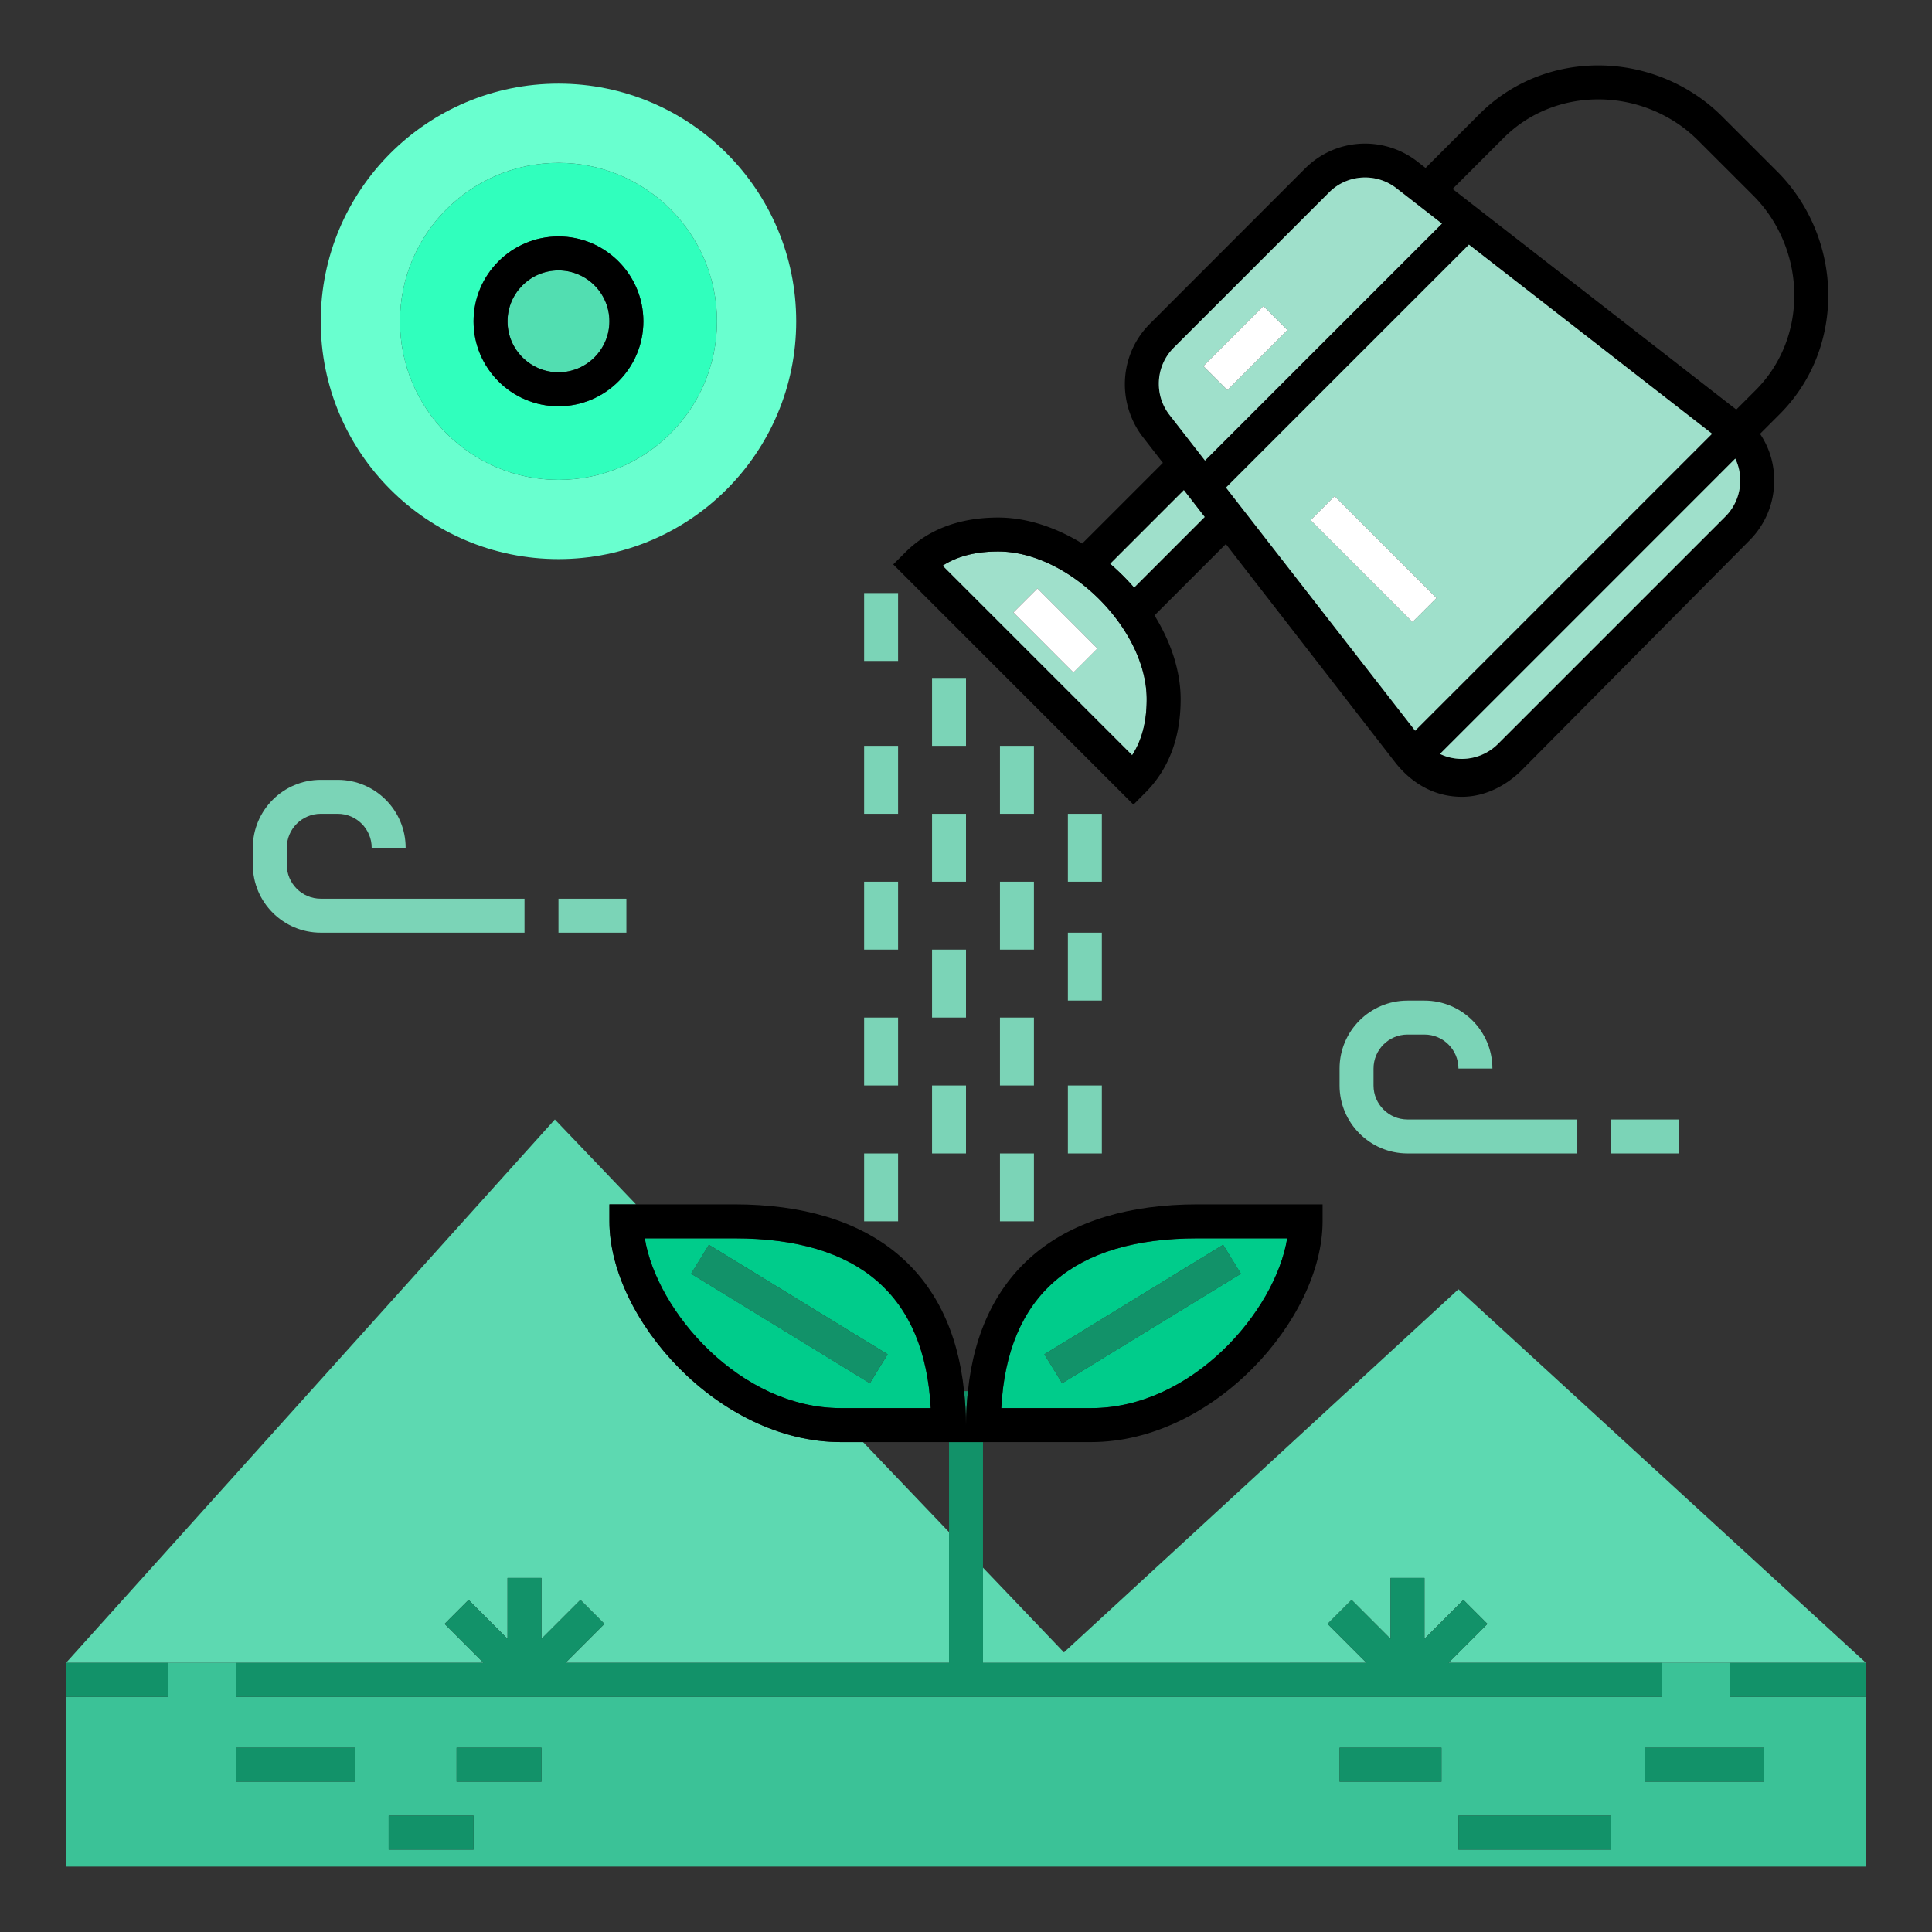 <svg xmlns="http://www.w3.org/2000/svg" xml:space="preserve" viewBox="0 0 512 512" id="916368">
  <rect x="0" y="0" width="512" height="512" fill="#333333" stroke="none"/>
  <path fill="#5dd9b1" d="M62.5 440.668h65.637l-10.316-10.32 6.359-6.363 10.32 10.32v-16.137h9v16.137l10.32-10.32 6.359 6.363-10.316 10.32H251.5v-34.656l-22.781-23.844h-5.879c-32.457 0-61.34-32.715-61.34-58.5v-4.5h7.039l-21.496-22.5-129.543 144h45zM362.137 440.668l-10.317-10.32 6.36-6.364 10.32 10.321v-16.137h9v16.137l10.32-10.321 6.36 6.364-10.317 10.32H494.5l-108-99-104.547 96.23-21.453-22.464v25.234z" class="colorc7d95d svgShape"></path>
  <path fill="#3bc297" d="M458.5 440.668h-18v9h-378v-9h-18v9h-27v45h477v-45h-36v-9zM94 472.168H62.5v-9H94v9zm31.5 18H103v-9h22.5v9zm18-18H121v-9h22.5v9zm238.5 0h-27v-9h27v9zm45 18h-40.5v-9H427v9zm40.5-27v9H436v-9h31.5z" class="colora7c23b svgShape"></path>
  <path fill="#129269" d="M17.5 440.668h27v9h-27zM458.5 440.668h36v9h-36zM62.5 463.168H94v9H62.5zM103 481.168h22.5v9H103zM121 463.168h22.5v9H121zM436 463.168h31.5v9H436zM386.5 481.168H427v9h-40.5zM355 463.168h27v9h-27zM256.508 368.668h-1.016c.301 2.891.508 5.863.508 9 0-3.137.207-6.109.508-9zM251.5 382.168v58.5H149.863l10.316-10.32-6.359-6.363-10.32 10.32v-16.137h-9v16.137l-10.32-10.32-6.359 6.363 10.316 10.32H62.5v9h378v-9h-56.637l10.316-10.32-6.359-6.363-10.32 10.32v-16.137h-9v16.137l-10.32-10.32-6.359 6.363 10.316 10.32H260.5v-58.5h-9z" class="color5f7000 svgShape"></path>
  <path fill="#00cc8b" d="M222.84 373.168h23.809c-1.563-29.867-19.051-45-52.043-45h-23.727c3.125 19.316 25.211 45 51.961 45zm12.387-14.266-4.703 7.672-47.363-29.02 4.699-7.672 47.367 29.02z" class="colorccc600 svgShape"></path>
  <path fill="#129269" d="m230.508 366.574-47.364-29.017 4.7-7.674 47.365 29.018z" class="color5f7000 svgShape"></path>
  <path fill="#00cc8b" d="M341.121 328.168h-23.73c-32.984 0-50.477 15.133-52.039 45h23.809c26.749 0 48.831-25.684 51.96-45zm-64.348 30.734 47.367-29.02 4.703 7.672-47.367 29.02-4.703-7.672z" class="colorccc600 svgShape"></path>
  <path d="M161.5 323.668c0 25.785 28.883 58.5 61.34 58.5h66.32c32.457 0 61.34-32.715 61.34-58.5v-4.5h-33.109c-36.156 0-57.566 17.516-60.883 49.5-.301 2.891-.508 5.863-.508 9 0-3.137-.207-6.109-.508-9-3.316-31.984-24.723-49.5-60.887-49.5H161.5v4.5zm155.891 4.5h23.73c-3.129 19.316-25.211 45-51.961 45h-23.809c1.563-29.867 19.055-45 52.04-45zm-122.786 0c32.992 0 50.48 15.133 52.043 45H222.84c-26.75 0-48.836-25.684-51.961-45h23.726z" fill="#000000" class="color000000 svgShape"></path>
  <path fill="#129269" d="m276.774 358.904 47.367-29.02 4.701 7.674-47.367 29.02z" class="color5f7000 svgShape"></path>
  <path fill="#9fe0cb" d="m300.57 155.75 18.738-18.742-5.57-7.176-19.559 19.559a60.142 60.142 0 0 1 6.391 6.359zM264.535 146.152c-5.941 0-10.801 1.234-14.75 3.766l50.242 50.238c2.59-4 3.855-8.898 3.855-14.844.001-18.66-20.597-39.156-39.347-39.16zm19.914 32.063-15.906-15.914 6.363-6.363 15.906 15.914-6.363 6.363z" class="colorb7e09f svgShape"></path>
  <path fill="#ffffff" d="m284.46 178.214-15.905-15.915 6.365-6.361 15.905 15.914z" class="colorffffff svgShape"></path>
  <path d="M303.559 210.031c6.188-6.219 9.324-14.531 9.324-24.719 0-7.563-2.625-15.258-6.93-22.223l18.91-18.914 44.797 57.77c2.031 2.617 7.824 9.219 17.758 9.219h.004c6.023 0 11.672-2.875 15.91-7.117l60.258-60.781c4.25-4.254 6.59-9.902 6.59-15.906 0-5.297-1.738-9.387-3.75-12.391l5.215-5.215c8.297-8.297 12.863-19.484 12.863-31.496 0-12.25-4.922-24.199-13.5-32.781L456.363 30.84c-8.578-8.582-20.52-13.504-32.77-13.504-12.008 0-23.199 4.57-31.5 12.867l-14.305 14.305-2.211-1.723a22.587 22.587 0 0 0-13.813-4.734c-6.008 0-11.66 2.359-15.91 6.605L304.69 85.851c-4.246 4.25-6.59 9.965-6.59 15.984 0 4.977 1.688 10.012 4.734 13.938l5.344 6.891-21.375 21.371c-6.977-4.277-14.691-6.883-22.27-6.883-10.215 0-18.504 3.109-24.633 9.242l-3.18 3.18 63.652 63.656 3.187-3.199zm21.343-80.816 64.379-64.383 64.438 50.117-78.695 78.699-50.122-64.433zm132.325 7.687-60.262 60.258c-2.504 2.508-5.98 3.949-9.547 3.953-2.313 0-4.238-.559-5.813-1.316l78.258-78.262a13.248 13.248 0 0 1 1.316 5.82 13.438 13.438 0 0 1-3.952 9.547zm-58.77-100.336c6.602-6.598 15.527-10.23 25.137-10.23 9.875 0 19.5 3.957 26.406 10.867l14.645 14.637c6.902 6.91 10.863 16.539 10.863 26.418 0 9.609-3.633 18.535-10.227 25.133l-5.152 5.148-75.176-58.469 13.504-13.504zm-91.355 65.141c0-3.613 1.406-7.012 3.953-9.559l41.168-41.16a13.405 13.405 0 0 1 9.543-3.953c3.031 0 5.895.984 8.289 2.84l12.07 9.387-62.789 62.789-9.395-12.07a13.383 13.383 0 0 1-2.839-8.274zm6.636 28.125 5.57 7.176-18.738 18.742a60.236 60.236 0 0 0-6.391-6.359l19.559-19.559zm-63.953 20.086c3.949-2.531 8.809-3.766 14.75-3.766 18.75.004 39.348 20.5 39.348 39.16 0 5.945-1.266 10.844-3.855 14.844l-50.243-50.238z" fill="#000000" class="color000000 svgShape"></path>
  <path fill="#9fe0cb" d="m389.281 64.832-64.379 64.383 50.121 64.434 78.695-78.699-64.437-50.118zM374.32 164.848l-27-27 6.359-6.363 27 27-6.359 6.363zM381.605 199.797c1.574.758 3.5 1.316 5.813 1.316 3.566-.004 7.043-1.445 9.547-3.953l60.262-60.258a13.44 13.44 0 0 0 3.953-9.547c0-2.309-.555-4.238-1.316-5.82l-78.259 78.262zM319.336 122.051l62.789-62.789-12.07-9.387a13.418 13.418 0 0 0-8.289-2.84c-3.605 0-7 1.406-9.543 3.953l-41.168 41.16a13.434 13.434 0 0 0-3.953 9.559c0 3.023.984 5.883 2.84 8.273l9.394 12.071zm15.48-40.934 6.363 6.363-15.91 15.91-6.363-6.363 15.91-15.91z" class="colorb7e09f svgShape"></path>
  <path fill="#ffffff" d="m334.814 81.114 6.363 6.363-15.91 15.91-6.363-6.363zM347.32 137.848l27 27 6.36-6.364-27-27z" class="colorffffff svgShape"></path>
  <path fill="#69ffcf" d="M148 148.164c34.797 0 63-28.203 63-63s-28.203-63-63-63c-34.793 0-63 28.203-63 63s28.207 63 63 63zm0-105.004c23.199 0 42.004 18.809 42.004 42.004S171.199 127.168 148 127.168c-23.195 0-42-18.809-42-42.004s18.805-42.004 42-42.004z" class="colorffdf69 svgShape"></path>
  <path fill="#30ffbd" d="M148 127.168c23.199 0 42.004-18.809 42.004-42.004S171.199 43.16 148 43.16c-23.195 0-42 18.809-42 42.004s18.805 42.004 42 42.004zm0-64.504c12.406 0 22.5 10.094 22.5 22.5s-10.094 22.5-22.5 22.5-22.5-10.094-22.5-22.5 10.094-22.5 22.5-22.5z" class="colorffbb30 svgShape"></path>
  <path fill="#52deb1" d="M148 98.664c7.445 0 13.5-6.055 13.5-13.5s-6.055-13.5-13.5-13.5-13.5 6.055-13.5 13.5 6.055 13.5 13.5 13.5z" class="colorde6e52 svgShape"></path>
  <path d="M148 107.664c12.406 0 22.5-10.094 22.5-22.5s-10.094-22.5-22.5-22.5-22.5 10.094-22.5 22.5 10.094 22.5 22.5 22.5zm0-36c7.445 0 13.5 6.055 13.5 13.5s-6.055 13.5-13.5 13.5-13.5-6.055-13.5-13.5 6.055-13.5 13.5-13.5z" fill="#000000" class="color000000 svgShape"></path>
  <path fill="#7bd4b7" d="M229 197.664h9v18h-9zM229 233.664h9v18h-9zM229 269.668h9v18h-9zM247 215.664h9v18h-9zM247 179.664h9v18h-9zM229 157.164h9v18h-9zM247 251.664h9v18.004h-9zM247 287.668h9v18h-9zM229 305.668h9v18h-9zM265 305.668h9v18h-9zM265 197.664h9v18h-9zM265 233.664h9v18h-9zM265 269.668h9v18h-9zM283 287.668h9v18h-9zM283 247.164h9v18.004h-9zM283 215.664h9v18h-9zM373 274.168h4.5c4.965 0 9 4.035 9 9h9c0-9.934-8.078-18-18-18H373c-9.922 0-18 8.066-18 18v4.5c0 9.922 8.078 18 18 18h45v-9h-45c-4.965 0-9-4.043-9-9v-4.5c0-4.965 4.035-9 9-9zM427 296.668h18v9h-18zM85 247.164h54v-9H85c-4.965 0-9-4.039-9-9v-4.5c0-4.961 4.035-9 9-9h4.5c4.965 0 9 4.039 9 9h9c0-9.926-8.074-18-18-18H85c-9.926 0-18 8.074-18 18v4.5c0 9.93 8.074 18 18 18zM148 238.164h18v9h-18z" class="color7bcad4 svgShape"></path>
</svg>
